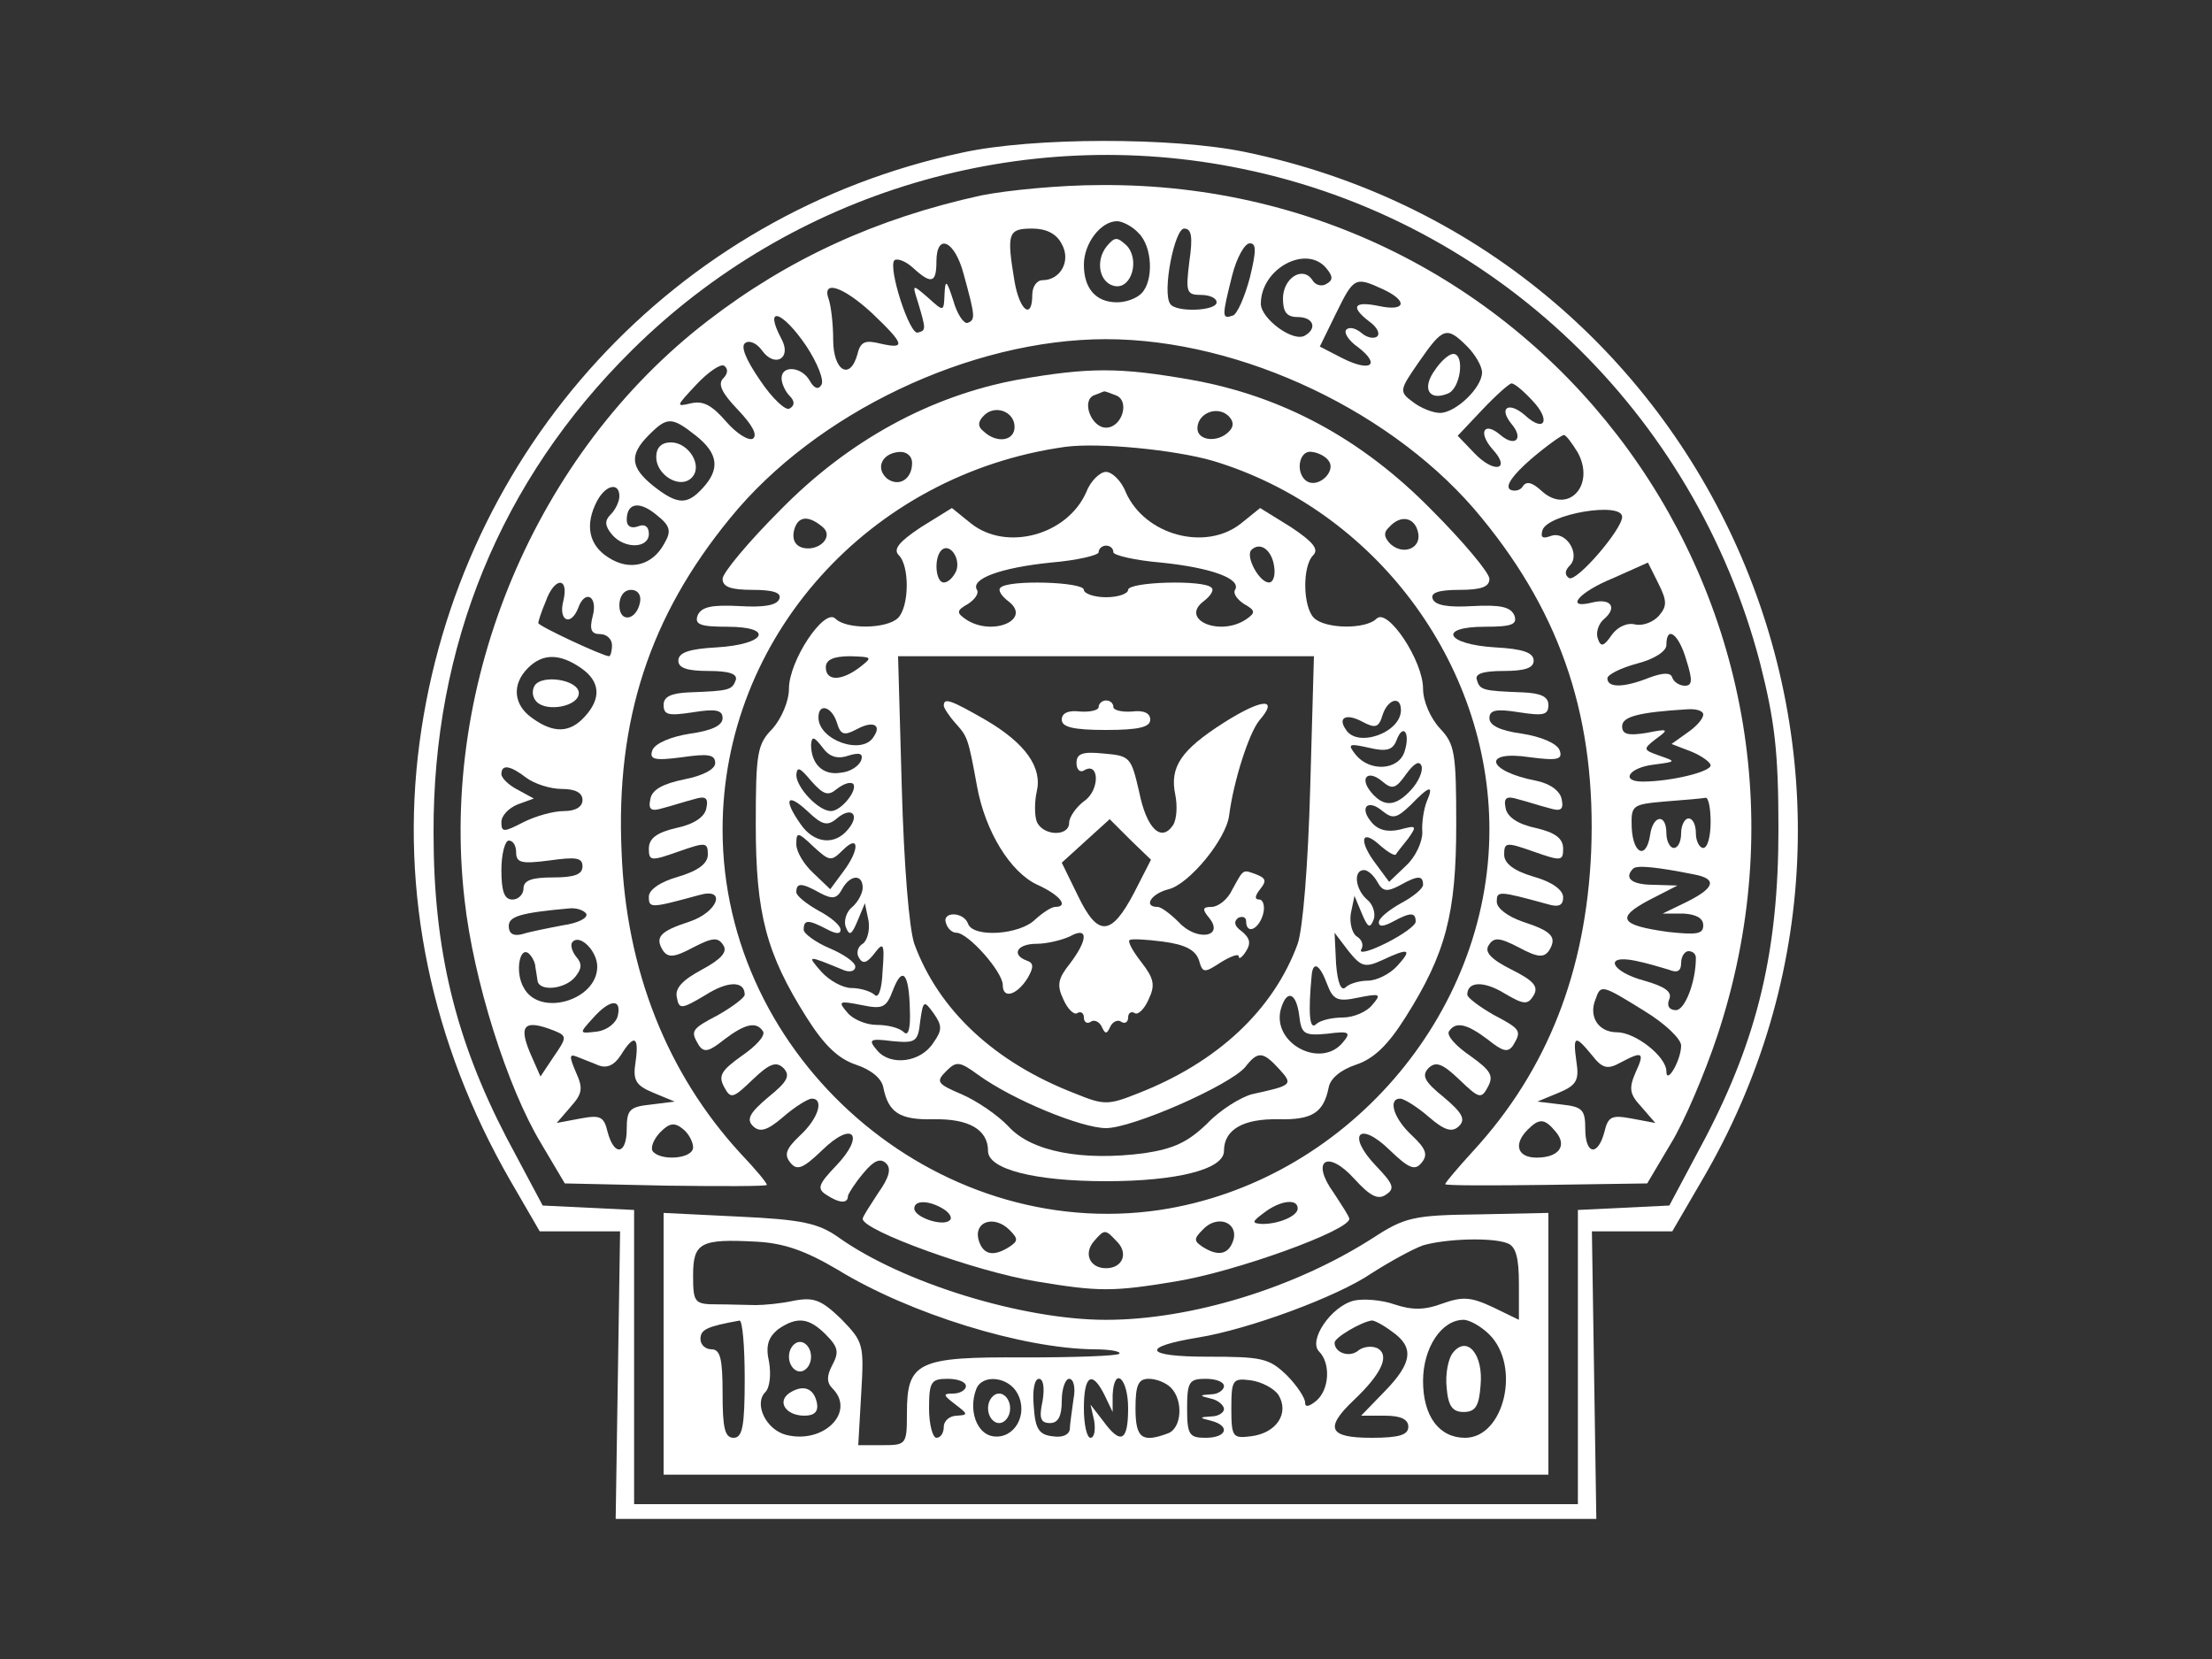 <?xml version="1.0" standalone="no"?>
<!DOCTYPE svg PUBLIC "-//W3C//DTD SVG 20010904//EN"
 "http://www.w3.org/TR/2001/REC-SVG-20010904/DTD/svg10.dtd">
<svg version="1.0" xmlns="http://www.w3.org/2000/svg"
 width="300pt" height="225pt" viewBox="0 0 300 225"
 preserveAspectRatio="xMidYMid meet">
<rect x="0" y="0" width="300" height="225" fill="#333333" stroke="none"/>
<g transform="translate(0,225) scale(0.1,-0.1)"
fill="#FFFFFF" stroke="none">
<path d="M1305 2043 c-390 -83 -683 -402 -736 -800 -27 -203 16 -408 123 -594
l40 -69 54 0 55 0 -3 -195 -3 -195 665 0 665 0 -3 195 -3 195 54 0 55 0 39 67
c328 556 12 1267 -619 1397 -97 20 -288 20 -383 -1z m380 -22 c341 -70 613
-330 702 -670 20 -79 25 -120 25 -226 0 -164 -28 -282 -99 -418 l-49 -92 -62
-3 -62 -3 0 -199 0 -200 -640 0 -640 0 0 200 0 199 -62 3 -62 3 -49 92 c-69
133 -99 254 -99 413 -1 254 91 479 269 655 217 215 529 308 828 246z"/>
<path d="M1331 1985 c-142 -31 -262 -86 -371 -170 -233 -179 -364 -489 -330
-785 12 -109 58 -255 104 -331 l32 -54 137 -3 c75 -1 137 -1 137 1 0 3 -16 22
-36 43 -99 108 -155 248 -161 409 -8 178 38 319 147 452 116 143 326 243 510
243 184 0 394 -100 510 -243 109 -133 155 -274 148 -452 -7 -162 -59 -296
-160 -406 -21 -23 -38 -43 -38 -45 0 -2 62 -2 137 -1 l137 2 32 54 c18 29 46
95 63 146 191 575 -233 1159 -837 1154 -54 0 -126 -7 -161 -14z m213 -51 c19
-18 21 -65 4 -82 -7 -7 -21 -12 -33 -12 -29 0 -45 19 -45 51 0 29 23 59 45 59
7 0 21 -7 29 -16z m-104 -15 c13 -23 -2 -49 -26 -49 -8 0 -14 -9 -14 -20 0
-34 -17 -22 -24 18 -11 66 -9 72 24 72 19 0 33 -7 40 -21z m173 -24 c-5 -41
-4 -45 16 -45 11 0 21 -4 21 -10 0 -12 -56 -14 -63 -2 -11 16 6 102 19 102 10
0 12 -11 7 -45z m-306 -17 c16 -58 16 -62 5 -66 -5 -1 -14 12 -19 30 -9 28
-11 30 -12 9 -1 -24 -1 -24 -22 -5 -22 19 -22 19 -14 -6 11 -37 11 -38 0 -41
-11 -5 -41 88 -32 98 4 3 15 -1 25 -10 25 -23 32 -21 32 8 0 40 25 29 37 -17z
m388 -5 c-7 -26 -17 -49 -23 -51 -15 -5 -15 -2 -1 54 6 24 17 44 24 44 9 0 9
-10 0 -47z m104 13 c9 -11 9 -16 0 -21 -6 -4 -15 -2 -19 5 -13 20 -40 3 -40
-25 0 -18 5 -25 20 -25 21 0 27 -15 10 -25 -16 -10 -60 23 -60 43 0 48 62 81
89 48z m76 -28 c35 -16 32 -31 -5 -23 -34 7 -39 -1 -13 -21 10 -7 15 -16 11
-20 -4 -4 -14 -2 -21 4 -8 7 -17 9 -21 5 -4 -4 3 -15 16 -24 31 -24 17 -34
-21 -15 l-31 16 22 45 c24 49 26 50 63 33z m-692 -33 c44 -42 46 -49 11 -41
-20 5 -27 3 -31 -14 -10 -37 -33 -23 -33 19 0 22 -3 46 -6 55 -10 27 19 18 59
-19z m-89 -45 c15 -23 24 -46 20 -52 -4 -7 -10 -5 -16 6 -11 19 -38 21 -38 3
0 -7 5 -18 11 -24 7 -7 7 -13 0 -17 -5 -4 -24 14 -40 38 -20 29 -27 47 -20 51
6 4 16 -1 23 -11 17 -23 40 -10 26 16 -25 47 1 39 34 -10z m896 0 c11 -11 20
-27 20 -35 0 -21 -36 -55 -57 -55 -10 0 -27 7 -37 15 -19 14 -18 16 9 55 32
46 37 48 65 20z m-1009 -43 c-8 -8 -2 -20 20 -43 19 -20 27 -34 20 -39 -6 -3
-22 7 -36 23 -19 22 -31 29 -48 25 -21 -5 -20 -4 7 25 16 17 33 29 38 26 6 -4
5 -11 -1 -17z m1097 -30 c26 -27 17 -45 -10 -20 -22 19 -36 10 -18 -12 17 -20
5 -32 -15 -15 -22 19 -31 4 -11 -19 26 -28 3 -34 -24 -6 l-23 24 34 36 c18 19
36 35 39 35 4 0 16 -10 28 -23z m-1134 -48 c30 -24 33 -45 9 -71 -21 -23 -34
-23 -67 3 -31 25 -33 42 -6 69 25 25 31 25 64 -1z m1196 -23 c24 -45 -14 -84
-49 -52 -13 12 -21 14 -26 6 -3 -5 -11 -7 -17 -4 -7 5 4 20 28 41 21 18 42 33
45 33 3 0 11 -11 19 -24z m-1300 -59 c0 -7 -5 -18 -12 -25 -8 -8 -8 -15 2 -27
17 -20 50 -19 50 1 0 10 -6 14 -15 10 -9 -3 -15 0 -15 9 0 23 17 26 40 7 19
-15 21 -22 11 -39 -16 -30 -47 -38 -76 -19 -27 17 -32 45 -15 77 12 22 30 25
30 6z m1360 -28 c0 -17 -62 -89 -72 -83 -6 4 -6 10 1 17 15 15 -5 48 -26 40
-11 -4 -14 -2 -11 8 7 22 108 39 108 18z m50 -134 c-8 -9 -22 -14 -32 -12 -11
3 -24 -3 -32 -14 -11 -16 -15 -17 -19 -5 -3 8 1 20 8 26 19 16 10 29 -15 23
-39 -10 -19 14 28 33 l47 21 14 -28 c12 -24 12 -31 1 -44z m-1486 20 c-7 -27
10 -35 20 -10 9 26 27 17 20 -10 -5 -19 -2 -25 10 -25 9 0 16 -7 16 -15 0 -8
-2 -15 -4 -15 -8 0 -96 41 -96 45 0 2 4 15 10 29 12 34 32 34 24 1z m104 -2
c-5 -25 -28 -28 -28 -4 0 12 6 21 16 21 9 0 14 -7 12 -17z m1419 -78 c9 -28 8
-35 -2 -35 -7 0 -15 5 -17 11 -2 7 -12 7 -31 0 -35 -14 -57 -14 -57 -1 0 5 18
14 40 20 24 6 40 17 40 25 0 28 17 15 27 -20z m-1499 -11 c26 -18 28 -41 5
-66 -20 -22 -42 -23 -71 -2 -26 18 -28 46 -6 68 20 20 43 20 72 0z m1522 -63
c0 -6 -10 -17 -22 -25 l-21 -15 26 -10 c15 -6 27 -15 27 -19 0 -9 -55 -22 -92
-22 -31 0 -19 19 15 23 30 4 31 4 8 12 -23 8 -23 9 -5 23 18 13 17 14 -13 8
-25 -4 -33 -2 -33 9 0 13 22 19 88 23 12 1 22 -2 22 -7z m-1596 -86 c11 -8 32
-15 48 -15 18 0 28 -5 28 -15 0 -9 -9 -15 -25 -15 -15 0 -39 -7 -55 -15 -27
-14 -30 -14 -30 0 0 9 10 19 22 24 l22 8 -22 12 c-12 6 -22 16 -22 21 0 14 12
12 34 -5z m1606 -60 c0 -19 -4 -35 -10 -35 -5 0 -10 9 -10 20 0 11 -4 20 -10
20 -5 0 -10 -9 -10 -20 0 -11 -4 -20 -10 -20 -5 0 -10 9 -10 20 0 27 -18 25
-22 -2 -5 -34 -23 -27 -25 9 -1 31 0 32 45 36 26 2 50 4 55 5 4 1 7 -14 7 -33z
m-1620 -41 c0 -14 7 -16 45 -11 36 5 45 4 45 -8 0 -11 -11 -15 -40 -15 -29 0
-40 -4 -40 -15 0 -8 -7 -15 -15 -15 -11 0 -15 11 -15 40 0 22 5 40 10 40 6 0
10 -7 10 -16z m1598 -30 c31 -6 28 -18 -10 -37 l-33 -16 28 0 c17 -1 27 -6 27
-16 0 -12 -9 -13 -47 -9 -66 9 -72 19 -27 43 l39 20 -32 1 c-30 0 -41 9 -28
22 5 5 33 2 83 -8z m-1503 -53 c3 -6 -11 -13 -32 -16 -21 -4 -46 -9 -55 -12
-12 -3 -18 1 -18 11 0 13 15 18 82 24 9 1 19 -2 23 -7z m15 -72 c0 -46 -79
-69 -100 -28 -12 21 -5 58 8 45 4 -4 8 -12 8 -17 1 -5 2 -13 3 -19 2 -15 37
-12 51 5 9 11 10 18 1 28 -6 8 -8 17 -4 20 10 10 33 -13 33 -34z m1490 12 c0
-33 -15 -71 -27 -71 -9 0 -13 6 -9 15 4 10 -6 17 -34 25 -45 12 -56 36 -12 27
15 -3 35 -9 45 -12 12 -5 17 -2 17 9 0 9 5 16 10 16 6 0 10 -4 10 -9z m-70
-72 c28 -17 50 -38 50 -47 0 -20 -20 -54 -20 -35 0 20 -42 53 -67 53 -25 0
-39 21 -29 45 7 20 8 20 66 -16z m-1392 -6 c-2 -10 -14 -20 -28 -22 -25 -3
-25 -3 -6 18 23 26 39 27 34 4z m-86 -21 c17 -7 17 -9 -1 -35 l-18 -27 -11 25
c-20 44 -13 54 30 37z m110 -42 c-4 -25 0 -32 24 -42 l29 -12 -32 -4 c-29 -3
-33 -7 -33 -33 0 -35 -17 -38 -26 -4 -5 21 -10 23 -37 18 l-32 -6 19 22 c16
18 17 25 7 47 -9 21 -9 25 1 21 7 -3 21 -8 30 -12 11 -4 21 0 30 14 18 29 25
26 20 -9z m1297 9 c14 -18 21 -20 39 -10 30 16 33 14 20 -14 -9 -21 -8 -29 8
-46 l19 -22 -32 6 c-27 5 -32 3 -37 -18 -9 -34 -26 -31 -26 4 0 26 -4 30 -32
33 l-33 4 29 12 c24 10 28 17 24 42 -5 36 -2 37 21 9z m-1219 -125 c0 -16 -45
-19 -55 -5 -3 5 2 17 11 26 12 12 19 13 30 4 8 -6 14 -18 14 -25z m1170 21
c16 -19 4 -35 -26 -35 -26 0 -32 18 -12 38 16 16 23 15 38 -3z"/>
<path d="M1501 1916 c-16 -20 -10 -50 11 -54 23 -4 34 36 16 55 -13 12 -16 12
-27 -1z"/>
<path d="M1946 1748 c-18 -25 -8 -42 17 -32 18 6 24 54 8 54 -6 0 -17 -10 -25
-22z"/>
<path d="M890 1630 c0 -24 32 -44 48 -28 16 16 -4 48 -28 48 -13 0 -20 -7 -20
-20z"/>
<path d="M725 1320 c-4 -7 -3 -16 3 -22 14 -14 57 -6 57 12 0 18 -50 26 -60
10z"/>
<path d="M1380 1735 c-118 -22 -229 -82 -322 -177 -43 -43 -78 -85 -78 -93 0
-11 11 -15 41 -15 28 0 39 -4 36 -12 -3 -9 -21 -12 -54 -10 -38 2 -52 -1 -57
-13 -4 -12 4 -15 40 -15 65 0 53 -24 -14 -28 -37 -2 -52 -7 -52 -18 0 -10 12
-14 41 -14 28 0 39 -4 37 -12 -5 -14 -9 -15 -63 -17 -25 -1 -35 -6 -35 -17 0
-14 7 -15 40 -10 31 5 40 3 40 -8 0 -10 -15 -17 -44 -21 -26 -4 -47 -13 -51
-22 -5 -13 2 -15 40 -10 35 5 45 4 45 -8 0 -8 -16 -17 -42 -22 -29 -6 -44 -14
-46 -27 -3 -14 1 -17 17 -12 12 3 30 9 42 12 16 5 20 2 17 -12 -2 -12 -17 -22
-41 -27 -26 -6 -37 -14 -37 -28 0 -17 3 -17 40 -4 37 13 40 13 40 -4 0 -12
-13 -22 -40 -30 -25 -7 -40 -18 -40 -27 0 -16 2 -16 68 2 38 11 26 -23 -13
-36 -40 -13 -47 -21 -36 -39 7 -10 15 -10 41 4 27 14 34 14 41 3 6 -9 -3 -19
-29 -33 -26 -14 -37 -25 -34 -38 3 -16 6 -16 38 3 31 20 54 20 54 1 0 -4 -16
-16 -35 -27 -38 -20 -39 -22 -27 -42 7 -10 14 -8 34 8 29 22 44 25 53 11 3 -6
-10 -20 -29 -33 -28 -20 -32 -27 -24 -42 9 -17 12 -16 39 10 23 22 32 25 42
15 9 -10 5 -18 -21 -39 -25 -21 -30 -30 -21 -39 9 -9 19 -7 41 12 16 14 34 25
39 25 17 0 9 -27 -16 -50 -19 -18 -22 -26 -13 -37 9 -11 17 -8 43 17 42 41 59
21 19 -21 -24 -25 -26 -31 -14 -39 18 -12 30 -13 30 -2 1 4 10 18 21 31 14 17
23 21 31 13 7 -7 4 -19 -11 -40 -11 -17 -21 -32 -21 -35 0 -16 155 -72 236
-85 84 -14 104 -14 188 0 81 13 236 69 236 85 0 3 -10 18 -21 35 -32 44 -9 60
28 19 21 -23 32 -29 43 -21 12 8 10 14 -14 39 -40 42 -23 62 19 21 26 -25 34
-28 43 -17 9 11 6 19 -13 37 -25 23 -33 50 -16 50 5 0 23 -11 39 -25 22 -19
32 -21 41 -12 9 9 4 18 -21 39 -26 21 -30 29 -21 39 10 10 19 7 42 -15 27 -26
30 -27 39 -10 8 15 4 22 -24 42 -19 13 -32 27 -29 33 9 14 24 11 53 -11 20
-16 27 -18 34 -8 12 20 11 22 -27 42 -19 11 -35 23 -35 27 0 18 22 19 50 2 27
-16 32 -16 40 -3 7 12 0 20 -30 35 -28 14 -37 24 -31 33 7 11 14 11 41 -3 26
-14 34 -14 41 -4 11 18 4 26 -36 39 -20 7 -35 18 -35 27 0 15 2 15 68 -3 16
-5 22 -2 22 9 0 10 -15 21 -40 28 -27 8 -40 18 -40 30 0 17 3 17 40 4 37 -13
40 -13 40 4 0 14 -11 22 -37 28 -24 5 -39 15 -41 27 -3 14 1 17 17 12 12 -3
30 -9 42 -12 16 -5 20 -2 17 12 -2 11 -15 21 -34 25 -68 13 -75 42 -9 32 38
-5 45 -3 40 10 -4 9 -25 18 -51 22 -29 4 -44 11 -44 21 0 11 9 13 40 8 33 -5
40 -4 40 10 0 11 -10 16 -35 17 -54 2 -58 3 -62 17 -3 8 8 12 36 12 29 0 41 4
41 14 0 11 -15 16 -52 18 -67 4 -79 28 -14 28 36 0 44 3 40 15 -5 12 -19 15
-57 13 -33 -2 -51 1 -54 10 -3 8 8 12 36 12 30 0 41 4 41 15 0 8 -35 50 -78
93 -95 97 -203 155 -327 177 -97 17 -138 17 -235 0z m133 -21 c20 -7 9 -44
-13 -44 -20 0 -34 37 -16 44 6 2 12 5 13 5 1 1 8 -2 16 -5z m-137 -43 c0 -19
-24 -23 -42 -6 -8 6 -8 13 0 21 15 16 42 6 42 -15z m291 -6 c-15 -16 -44 -13
-43 5 1 20 27 30 42 16 7 -7 8 -14 1 -21z m-22 -40 c219 -66 375 -274 375
-500 0 -252 -196 -478 -447 -516 -305 -45 -593 206 -593 516 0 260 199 482
465 519 46 6 148 -4 200 -19z m-408 -3 c0 -22 -18 -33 -34 -21 -16 14 -7 34
16 36 10 1 18 -5 18 -15z m565 3 c10 -13 -11 -35 -27 -29 -19 8 -15 45 5 41 8
-1 18 -6 22 -12z m-686 -90 c15 -13 -5 -33 -27 -28 -11 3 -15 12 -12 24 5 19
19 21 39 4z m807 -6 c6 -22 -19 -33 -37 -17 -9 9 -10 16 -2 23 15 17 34 14 39
-6z m-643 -919 c8 -5 12 -12 8 -15 -9 -9 -48 4 -48 16 0 12 21 11 40 -1z m480
1 c0 -10 -25 -21 -48 -21 -15 1 -14 3 2 15 22 17 46 20 46 6z m-391 -52 c-22
-14 -36 -11 -42 10 -6 25 22 33 42 13 12 -12 12 -15 0 -23z m304 10 c-6 -20
-20 -24 -42 -10 -12 8 -12 11 0 23 19 21 48 11 42 -13z m-159 -2 c17 -16 9
-37 -14 -37 -22 0 -31 20 -16 37 14 16 15 16 30 0z"/>
<path d="M1473 1582 c-26 -58 -108 -80 -156 -42 l-26 21 -42 -26 c-30 -20 -38
-30 -30 -38 15 -15 14 -70 -1 -85 -15 -15 -70 -16 -85 -1 -15 15 -63 -57 -63
-95 0 -17 -10 -40 -22 -54 -21 -21 -23 -33 -23 -130 0 -121 14 -175 69 -262
24 -38 43 -56 67 -64 21 -7 35 -19 37 -31 7 -34 22 -44 68 -43 48 1 74 -14 74
-43 0 -25 64 -41 160 -41 96 0 160 16 160 41 0 29 26 44 74 43 46 -1 61 9 68
43 2 12 16 24 37 31 24 8 43 26 67 64 55 87 69 141 69 262 0 97 -2 109 -22
130 -13 14 -23 37 -23 54 0 38 -48 110 -63 95 -15 -15 -70 -14 -85 1 -15 15
-16 70 -1 85 8 8 0 18 -30 38 l-42 26 -26 -21 c-48 -38 -130 -16 -156 42 -6
16 -19 28 -27 28 -8 0 -21 -12 -27 -28z m-176 -106 c-4 -9 -11 -16 -17 -16
-11 0 -14 33 -3 44 11 10 26 -11 20 -28z m213 25 c0 -4 29 -11 65 -14 68 -7
109 -22 100 -37 -3 -5 3 -13 12 -19 16 -9 16 -12 3 -21 -36 -24 -91 0 -57 25
9 7 14 15 10 18 -10 11 -113 8 -113 -3 0 -5 -13 -10 -30 -10 -16 0 -30 5 -30
10 0 11 -103 14 -113 3 -4 -3 1 -11 10 -18 34 -25 -21 -49 -57 -25 -13 9 -13
12 3 21 9 6 15 14 12 19 -9 15 32 30 100 37 36 3 65 10 65 14 0 5 5 9 10 9 6
0 10 -4 10 -9z m218 -19 c2 -12 -1 -22 -7 -22 -13 0 -32 35 -24 44 12 12 28 0
31 -22z m-562 -137 c-25 -19 -46 -19 -46 0 0 10 10 15 33 15 30 -1 31 -1 13
-15z m611 -162 c-3 -108 -10 -192 -17 -213 -33 -90 -109 -161 -217 -203 -40
-16 -46 -16 -85 0 -109 42 -185 113 -218 203 -7 21 -14 105 -17 213 l-5 177
282 0 282 0 -5 -177z m123 104 c0 -31 -60 -52 -75 -26 -11 16 1 22 23 10 17
-9 22 -8 27 9 7 22 25 27 25 7z m-765 -17 c5 -17 10 -18 27 -9 22 12 34 6 23
-10 -15 -26 -75 -5 -75 26 0 20 18 15 25 -7z m770 -39 c-8 -26 -47 -28 -66 -5
-12 15 -10 16 17 10 25 -6 33 -3 38 10 9 24 19 10 11 -15z m-755 -6 c16 5 21
3 18 -6 -3 -8 -15 -16 -28 -17 -24 -4 -40 12 -40 38 1 12 4 11 15 -3 9 -13 20
-17 35 -12z m764 -46 c-21 -23 -37 -24 -54 -4 -17 20 -5 32 15 15 13 -11 18
-10 32 10 11 15 18 19 21 11 2 -7 -4 -21 -14 -32z m-779 1 c9 7 18 10 22 7 7
-8 -16 -37 -30 -37 -17 0 -47 32 -47 49 1 12 5 10 20 -8 17 -19 23 -21 35 -11z
m800 -17 c-4 -10 -7 -29 -6 -42 0 -13 -9 -33 -22 -45 l-23 -22 -17 23 c-24 31
-22 50 3 28 11 -10 21 -16 23 -14 1 2 9 12 17 22 12 17 11 18 -11 12 -17 -4
-30 -1 -39 10 -17 20 -5 32 15 15 14 -11 19 -10 38 8 26 27 32 28 22 5z m-800
-23 c20 17 32 5 15 -15 -18 -22 -46 -19 -64 7 -24 34 -19 44 9 18 20 -19 27
-21 40 -10z m8 -43 c23 23 23 0 0 -30 l-17 -23 -23 22 c-13 12 -23 29 -23 39
0 17 2 17 23 -3 22 -20 24 -21 40 -5z m725 -43 c7 -13 13 -14 30 -5 25 14 32
14 32 1 0 -5 -13 -16 -30 -25 -16 -9 -30 -20 -30 -26 0 -6 6 -6 19 1 24 13 31
13 31 0 0 -5 -18 -18 -40 -29 -22 -11 -37 -15 -34 -9 4 6 1 14 -6 18 -6 4 -10
18 -8 31 l5 24 10 -24 c8 -19 11 -21 16 -8 3 8 -1 21 -9 27 -16 14 -19 40 -4
40 5 0 13 -7 18 -16z m-698 -8 c0 -7 -6 -19 -14 -26 -8 -6 -12 -19 -9 -27 5
-13 8 -11 16 8 l10 24 5 -24 c2 -13 -2 -27 -8 -31 -7 -4 -9 -13 -5 -19 5 -9
11 -7 21 6 12 16 14 14 11 -24 -1 -26 -6 -38 -11 -32 -6 5 -20 9 -31 9 -12 0
-30 10 -41 22 -20 23 -20 23 31 2 8 -3 15 -1 15 5 0 6 -16 17 -35 25 -19 8
-35 20 -35 25 0 14 6 14 31 1 13 -7 19 -7 19 -1 0 6 -13 17 -30 26 -16 9 -30
20 -30 25 0 13 7 13 32 -1 17 -9 23 -8 30 5 11 20 28 21 28 2z m705 -98 c36
17 41 15 20 -8 -10 -11 -28 -20 -40 -20 -11 0 -25 -4 -30 -9 -6 -6 -11 6 -13
32 l-2 42 19 -25 c17 -21 22 -23 46 -12z m-75 -33 c8 -21 14 -24 42 -18 30 6
32 5 19 -10 -7 -9 -25 -17 -40 -17 -15 0 -31 -4 -36 -9 -9 -9 -11 15 -6 67 2
19 11 14 21 -13z m-566 -35 c1 -24 -2 -36 -8 -30 -6 6 -22 10 -37 10 -15 0
-33 8 -40 17 -13 15 -11 16 19 10 29 -6 34 -4 43 20 13 34 22 23 23 -27z m528
-7 c3 -25 6 -28 38 -25 30 4 33 2 21 -12 -30 -36 -96 -1 -84 45 8 28 21 23 25
-8z m-496 -37 c-17 -27 -58 -32 -76 -11 -13 15 -11 17 20 13 32 -3 35 -1 38
27 4 28 5 29 18 11 12 -17 12 -23 0 -40z m469 -36 c19 -21 18 -22 -37 -34 -15
-4 -43 -21 -61 -40 -26 -25 -45 -34 -85 -40 -84 -11 -153 2 -184 36 -14 15
-43 35 -64 44 -33 14 -35 17 -21 31 14 14 18 14 44 -5 47 -34 140 -72 173 -72
36 0 168 58 189 83 17 22 24 21 46 -3z"/>
<path d="M1280 1293 c0 -3 7 -14 16 -24 16 -18 17 -19 29 -85 11 -61 45 -117
82 -134 31 -14 43 -30 24 -30 -5 0 -17 -8 -27 -17 -21 -21 -84 -25 -91 -6 -6
17 -36 17 -30 1 2 -7 8 -13 14 -13 16 0 63 -53 63 -71 0 -20 20 -13 34 10 8
14 8 20 -1 23 -22 8 -14 23 13 23 14 0 34 5 45 10 25 14 25 -4 0 -37 -16 -20
-18 -29 -9 -48 6 -14 15 -22 19 -19 5 3 9 0 9 -6 0 -6 4 -9 9 -6 5 4 12 0 15
-6 5 -11 7 -11 12 0 3 6 10 10 15 6 5 -3 9 0 9 6 0 6 4 9 9 6 4 -3 13 5 19 19
9 19 7 28 -10 50 -11 14 -19 28 -16 30 2 2 22 1 45 -2 30 -4 44 -11 49 -25 5
-18 7 -18 30 -3 13 8 24 12 24 8 0 -5 5 -1 10 7 7 11 5 18 -6 27 -10 7 -11 13
-5 18 6 3 11 1 11 -4 0 -19 17 -12 23 9 3 11 0 20 -5 20 -7 0 -6 5 1 14 9 11
8 15 -5 20 -19 7 -17 8 -33 -21 -6 -13 -19 -23 -28 -23 -12 0 -13 -3 -3 -15
21 -26 -17 -32 -41 -6 -11 11 -24 21 -29 21 -20 0 -9 18 15 24 28 7 78 68 82
100 6 47 27 112 41 129 27 31 4 30 -48 -3 -58 -37 -74 -60 -66 -98 3 -15 2
-33 -3 -41 -16 -24 -36 -5 -46 45 -11 47 -12 49 -48 52 -29 3 -37 0 -37 -13 0
-9 5 -13 10 -10 21 13 22 -26 1 -41 -11 -8 -21 -22 -21 -30 0 -19 -36 -18 -44
2 -3 8 -3 27 0 40 8 33 -15 66 -70 98 -47 27 -56 30 -56 19z m258 -254 c-31
-59 -49 -60 -76 -4 l-22 45 33 30 32 29 28 -28 28 -27 -23 -45z"/>
<path d="M1490 1291 c0 -4 -11 -7 -25 -6 -16 2 -25 -2 -25 -11 0 -10 15 -14
60 -14 45 0 60 4 60 14 0 9 -9 13 -25 11 -14 -1 -25 2 -25 6 0 5 -4 9 -10 9
-5 0 -10 -4 -10 -9z"/>
<path d="M900 428 l0 -178 600 0 600 0 0 178 0 177 -95 -2 c-88 -1 -100 -4
-143 -32 -106 -68 -247 -111 -362 -111 -113 0 -276 50 -363 112 -27 19 -49 24
-135 28 l-102 5 0 -177z m236 100 c98 -60 251 -107 348 -108 22 0 37 -3 34 -6
-3 -3 -61 -5 -129 -5 -145 1 -159 -6 -159 -76 0 -42 -1 -43 -33 -43 l-33 0 4
70 c4 67 3 70 -27 101 -27 26 -37 30 -64 25 -18 -4 -41 -6 -52 -6 -11 0 -35 1
-52 1 -31 0 -33 2 -33 39 0 45 10 50 86 46 37 -2 66 -12 110 -38z m908 36 c12
-4 16 -20 16 -55 l0 -49 -35 17 c-30 14 -41 15 -69 5 -24 -9 -41 -9 -65 -1
-17 6 -42 8 -55 5 -31 -8 -62 -54 -47 -69 16 -16 14 -52 -4 -67 -10 -8 -15 -9
-15 -2 0 6 -11 23 -25 37 -24 23 -33 25 -108 25 -85 0 -91 13 -12 26 68 11
188 55 235 87 25 16 56 33 70 38 31 9 93 11 114 3z m-1034 -184 c0 -64 -3 -80
-15 -80 -12 0 -15 13 -15 60 0 47 -3 60 -15 60 -8 0 -15 6 -15 14 0 13 9 17
53 25 4 0 7 -35 7 -79z m110 60 c17 -17 18 -24 9 -41 -8 -15 -8 -24 0 -32 32
-32 -12 -76 -63 -63 -27 7 -44 42 -28 58 6 6 8 24 5 41 -5 22 -1 33 12 44 26
18 42 16 65 -7z m768 4 c30 -21 28 -42 -10 -81 l-32 -33 32 0 c22 0 32 -5 32
-15 0 -11 -12 -15 -50 -15 -58 0 -64 13 -24 51 37 35 49 60 33 70 -7 4 -19 3
-26 -2 -12 -11 -33 -4 -33 10 0 7 36 28 50 30 3 1 16 -6 28 -15z m132 -4 c43
-43 20 -140 -33 -140 -35 0 -57 29 -57 77 0 45 25 83 55 83 8 0 24 -9 35 -20z
m-710 -70 c0 -5 -8 -10 -17 -10 -15 0 -14 -2 3 -15 17 -13 17 -14 2 -15 -10 0
-18 -7 -18 -15 0 -8 -4 -15 -10 -15 -5 0 -10 18 -10 40 0 36 3 40 25 40 14 0
25 -4 25 -10z m70 -10 c15 -28 -4 -62 -33 -58 -22 3 -34 35 -23 64 8 21 44 17
56 -6z m34 -10 c-5 -23 -3 -30 10 -30 11 0 16 9 16 30 0 17 5 30 10 30 6 0 9
-12 6 -27 -2 -16 -5 -34 -5 -41 -1 -8 -10 -12 -23 -10 -19 2 -24 10 -26 41 -2
21 1 37 7 37 6 0 8 -12 5 -30z m84 8 l11 -23 0 23 c2 40 21 23 21 -18 0 -45
-10 -50 -34 -17 l-17 22 5 -22 c2 -13 0 -23 -5 -23 -5 0 -9 18 -9 40 0 45 11
52 28 18z m90 10 c17 -17 15 -55 -4 -62 -35 -13 -44 -7 -44 34 0 32 4 40 18
40 10 0 23 -5 30 -12z m72 2 c0 -5 -8 -11 -17 -11 -17 -1 -17 -2 0 -6 9 -2 17
-9 17 -14 0 -5 -8 -10 -17 -10 -17 -1 -17 -2 0 -6 26 -7 21 -23 -8 -23 -22 0
-25 4 -25 40 0 36 3 40 25 40 14 0 25 -4 25 -10z m74 -12 c15 -25 -3 -52 -38
-56 -24 -3 -26 -1 -26 38 0 39 2 41 26 38 15 -2 32 -11 38 -20z"/>
<path d="M1070 410 c0 -11 7 -20 15 -20 8 0 15 9 15 20 0 11 -7 20 -15 20 -8
0 -15 -9 -15 -20z"/>
<path d="M1071 361 c-18 -12 -5 -31 20 -31 14 0 19 6 17 17 -4 20 -18 26 -37
14z"/>
<path d="M1971 416 c-7 -8 -11 -30 -9 -48 2 -25 8 -33 23 -33 16 0 21 8 23 36
4 42 -18 68 -37 45z"/>
<path d="M1340 340 c0 -11 7 -20 15 -20 8 0 15 9 15 20 0 11 -7 20 -15 20 -8
0 -15 -9 -15 -20z"/>
</g>
</svg>
